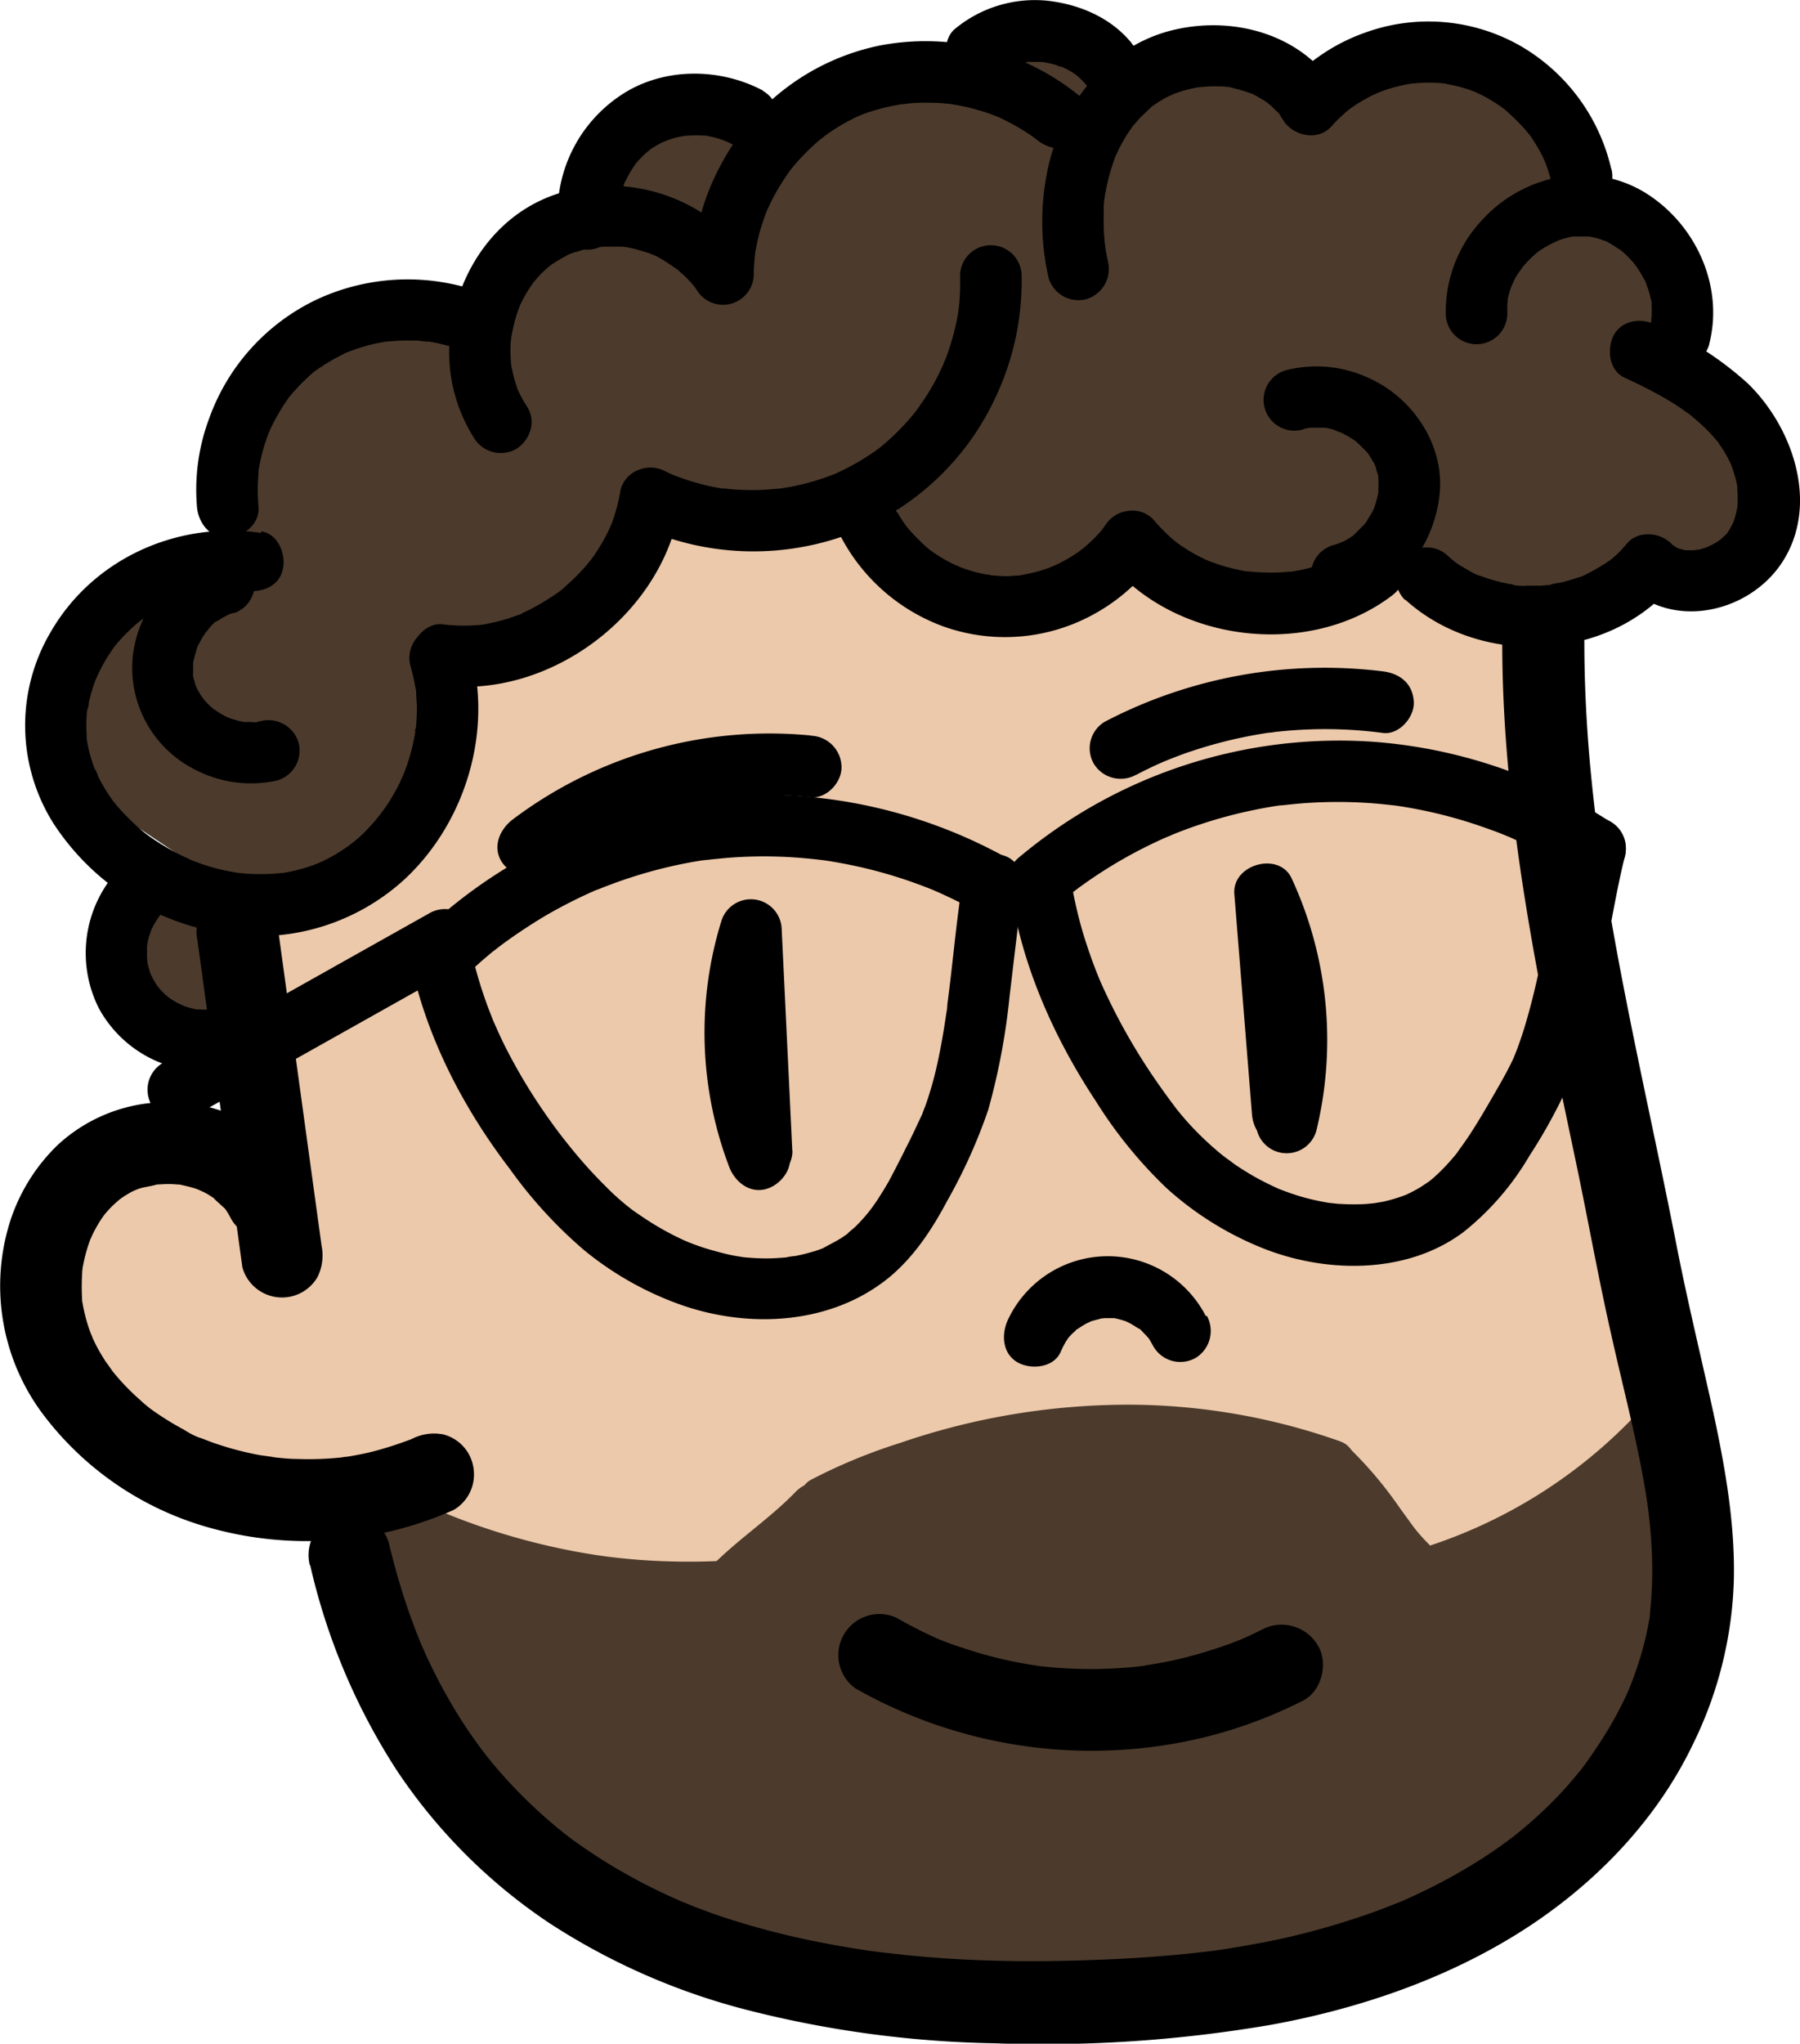<svg xmlns="http://www.w3.org/2000/svg" viewBox="0 0 263.1 298.63"><defs><style>.cls-1{fill:#edc9ab;}.cls-2,.cls-3{fill:#4c3b2c;}.cls-3{stroke:#4c3b2c;stroke-miterlimit:10;stroke-width:3px;}</style></defs><g id="Camada_2" data-name="Camada 2"><g id="Camada_4" data-name="Camada 4"><path class="cls-1" d="M34.64,135.85l6.55,47.69L26.05,167.08l-15,6.14L6,188.29l9.57,19.85,16,9.06H51.12l12.17-1.78v40.41l69,25.3,92.39-24.83,18.91-35.62s-.63-40.74-5-40.23-7.72-27.85-7.72-27.85l-6.17-41.76v-20L206,81.93l-13.41,5.3-19.42-2-7.8-6.18-14.19,8.16h-12L129.07,70.55l-15.64,5.37L95.05,72.74l-5.7,12.51L77.47,94l-13.1,2.17,1.08,11L60,120.58l-8.9,10Z"/><polygon class="cls-2" points="224.71 90.88 241.13 82.51 254.13 82.51 258.55 68.1 250.89 57.99 239.7 51.3 245.43 40.33 232.59 30.09 229.49 20.92 217.84 9.51 206 7.83 192.59 11.56 182.99 7.01 170.15 9.51 156.81 4.5 142.79 7.4 126.36 7.63 116.14 17.65 104.76 13.55 89.46 21.11 86.02 32 78.58 34.62 71.71 43.27 58.67 45.33 43.61 50.57 34.64 61.72 34.64 77.41 23.76 81.93 16.07 88.66 8.45 102.13 9.58 113.84 31.53 128.52 51.12 130.6 63.29 114.51 64.66 97.17 80.2 93.95 91.69 81.93 94.19 71.61 104.76 75.69 129.61 70.19 133.5 81.93 156.81 87.23 165.7 78.42 178.39 87.23 195.06 87.23 202.18 81.93 215.57 88.64 224.71 90.88"/><polygon class="cls-2" points="19.96 130.86 16.97 141.46 23.76 150.47 30.91 152 35.97 145.54 31.53 128.52 19.96 130.86"/></g><g id="Camada_3" data-name="Camada 3"><path d="M47,182l-6.56-47.7a6,6,0,0,0-2.76-3.59,6.11,6.11,0,0,0-4.62-.6,6,6,0,0,0-3.58,2.76,7.08,7.08,0,0,0-.61,4.62l6.56,47.7a6,6,0,0,0,2.76,3.58,6,6,0,0,0,8.21-2.15A7.14,7.14,0,0,0,47,182Z"/><path class="cls-3" d="M55.94,224.26s42.63,18.35,50.33,10.47,7.26-10.87,13.3-13.65,28.72-11.21,41.7-10.57,30.51,2.87,34.31,6c11,9.1,10.48,15.47,10.48,15.47s17.66-6.88,22.5-10.5,13.77-12.15,13.77-12.15l3.1,27.35-9.79,27.37L215.3,283.64l-18.22,5.44-42.94,5.78-34.57-2.6L87.47,281,64.94,261.15l-11.84-22Z"/><path d="M176.26,192.33a16.11,16.11,0,0,0-29,.66c-.93,2.15-.71,4.93,1.62,6.16,1.94,1,5.16.69,6.16-1.62a12.69,12.69,0,0,1,.69-1.38c.13-.22.29-.43.42-.65.28-.49-.71.8-.05.05.31-.35.62-.69,1-1,.1-.1.42-.51.57-.51-.28,0-.7.5,0,.05a11.15,11.15,0,0,1,1.19-.73,7.93,7.93,0,0,0,.83-.4c-.21.15-.77.28-.21.11s1-.27,1.49-.41c.82-.22-.68,0-.13,0,.26,0,.52-.05.78-.05.46,0,.92,0,1.39,0s-1-.21-.13,0l.75.17.74.22c.15.05,1,.37.33.11s.24.13.31.17l.54.3.65.41c.6.4.33,0,0-.06.34.08.88.79,1.13,1l.42.46c.67.73-.34-.55,0-.06s.61,1,.87,1.46a4.54,4.54,0,0,0,6.16,1.62,4.61,4.61,0,0,0,1.61-6.16Z"/><path d="M115.81,168.18l-1.55-32.33a4.51,4.51,0,0,0-8.84-1.2,55.16,55.16,0,0,0,1.18,35.9c.85,2.19,3.06,3.95,5.54,3.14,2.13-.68,4-3.18,3.14-5.53a51.15,51.15,0,0,1-2.36-7.86c-.15-.72-.29-1.45-.41-2.18-.05-.29-.09-.58-.14-.87s0-.29,0,.1l0-.45c-.15-1.39-.28-2.79-.33-4.2a52.13,52.13,0,0,1,.37-8.19c-.06.49,0,.19,0-.13s.12-.73.19-1.09c.11-.66.24-1.31.38-2,.31-1.45.7-2.87,1.13-4.29l-8.83-1.19,1.55,32.33a4.5,4.5,0,0,0,9,0Z"/><path d="M192,162.87l-2.63-32.27L181,132.88c.16.33.3.66.45,1,.33.72-.37-1,.14.34.24.61.47,1.22.69,1.84.44,1.24.83,2.5,1.17,3.77s.66,2.69.91,4.06q.1.54.18,1.08c0,.07.15.93.08.48s.08.6.09.71c0,.36.07.72.11,1.09a50.82,50.82,0,0,1,.08,8.09c0,.66-.1,1.31-.17,2,0,.3-.12,1,0,.32,0,.29-.08.58-.13.87q-.34,2.16-.87,4.29a4.5,4.5,0,1,0,8.68,2.39,56.17,56.17,0,0,0-3.61-36.85c-1.83-4-8.73-2.07-8.38,2.27L183,162.87c.19,2.34,1.93,4.62,4.5,4.5,2.27-.1,4.71-2,4.5-4.5Z"/><path d="M118.5,107.47a62.33,62.33,0,0,0-43.57,12.28c-1.86,1.43-3,3.94-1.61,6.16,1.18,1.84,4.15,3.14,6.15,1.61a58.62,58.62,0,0,1,9.12-5.72c.8-.4,1.61-.79,2.43-1.15l.57-.25c-.44.18-.41.17.08,0l1.15-.46c1.68-.65,3.39-1.21,5.12-1.7s3.48-.9,5.25-1.23c.81-.15,1.63-.28,2.45-.4-1,.14.46,0,.66-.07.48-.06,1-.1,1.44-.14a57.73,57.73,0,0,1,10.76.1c2.35.24,4.6-2.24,4.5-4.5a4.63,4.63,0,0,0-4.5-4.5Z"/><path d="M166.07,113.22c1.43-.74,2.88-1.45,4.37-2.07-.76.32.53-.21.55-.22l1-.39q1.13-.44,2.28-.81a65.59,65.59,0,0,1,9.37-2.37c.72-.13,1.45-.25,2.17-.35-.88.13.37,0,.55-.06l1.31-.13q2.42-.22,4.83-.27a64.84,64.84,0,0,1,9.65.55c2.35.3,4.6-2.29,4.5-4.5-.12-2.7-2-4.18-4.5-4.5a69.44,69.44,0,0,0-40.65,7.35,4.52,4.52,0,0,0-1.62,6.15,4.6,4.6,0,0,0,6.16,1.62Z"/><path d="M205.38,87.6c10.76,9.79,29.25,9.23,38.93-1.91h-6.37c6.64,6.39,17.72,3.83,22.53-3.49,5.52-8.4,1.64-19.73-5-26.17A47.69,47.69,0,0,0,242,47.42c-2.13-1-4.94-.68-6.15,1.61-1,2-.67,5.11,1.61,6.16,1.76.81,3.51,1.66,5.2,2.61.79.44,1.56.9,2.32,1.39.35.22.69.45,1,.68l.68.48c.06,0,.73.54.37.26s.16.13.19.16l.63.52.92.83a24.2,24.2,0,0,1,2,2.07c.18.21.36.42.53.64-.05-.06-.37-.54-.12-.13s.51.74.74,1.12a19.25,19.25,0,0,1,1.25,2.38c-.31-.72,0,.07.1.36s.27.85.39,1.29.2.86.29,1.3c0,.08.12.71,0,.15s0,.24,0,.34a18.06,18.06,0,0,1,0,2.44c-.05.85,0,.08,0-.09,0,.18-.07.37-.1.55a14.54,14.54,0,0,1-.38,1.44l-.19.52c0-.06.33-.66.09-.21s-.37.75-.59,1.11a3.73,3.73,0,0,0-.25.39c-.21.46.25-.31.24-.29-.1.3-.6.69-.83.91s-1,.9-.48.47-.29.18-.43.27c-.31.2-.63.38-1,.55-.14.07-.29.12-.42.2-.48.28,1-.33.07,0-.35.11-.69.23-1,.32l-.45.11c-.16,0-1,.07-.31.07s-.6,0-.77,0l-1.05,0c0-.07,1.15.25.31,0-.19,0-.39-.08-.58-.14l-.43-.12c-.83-.23.15,0,.11.07a5.19,5.19,0,0,1-.9-.5c-.2-.11-.55-.53-.16-.09s-.17-.19-.23-.25c-1.66-1.6-4.74-1.87-6.37,0A20.78,20.78,0,0,1,236.35,81l-.74.65c-.19.16-1.05.71-.12.11a31.82,31.82,0,0,1-3.65,2.16l-.6.27.47-.2a4.29,4.29,0,0,1-1.07.4c-.68.23-1.36.44-2,.61s-1.42.24-2.1.43l.38,0-.65.07c-.33,0-.66.06-1,.08-.66,0-1.32,0-2,0a7.34,7.34,0,0,1-2.3-.15l.38,0-.49-.08c-.32,0-.65-.11-1-.18-.74-.16-1.49-.36-2.22-.59-.31-.1-.62-.2-.92-.32s-1.27-.37-.14,0a10.59,10.59,0,0,1-2.05-1,19.28,19.28,0,0,1-1.66-1c-.41-.29-.69-.56-.14-.09-.33-.28-.67-.56-1-.86a4.5,4.5,0,1,0-6.37,6.36Z"/><path d="M249.82,50.3c2.2-8.45-1.95-17.52-9.25-22.08-7.72-4.81-17.77-2.75-23.81,3.79a19.6,19.6,0,0,0-5.44,13.79,4.5,4.5,0,1,0,9,0c0-.41,0-.82,0-1.23,0-.18.15-1.21,0-.61s.15-.63.18-.77c.1-.39.22-.78.35-1.16s.62-1.28.12-.37c.17-.31.31-.63.47-.94s.41-.7.63-1,.78-1.06.22-.37a17.42,17.42,0,0,1,1.53-1.68c.3-.29.61-.55.92-.82.08-.07.55-.4.1-.08s.17-.11.25-.17a16.67,16.67,0,0,1,2-1.14l.48-.22c.57-.29-.73.23-.11,0,.39-.11.76-.27,1.15-.38s.78-.2,1.18-.28l.51-.09s-.89.07-.33.06c.82,0,1.62,0,2.44,0,.66,0-.8-.21-.2,0,.16,0,.33.06.49.09.32.07.65.15,1,.25s.72.27,1.09.37-.33-.13-.32-.13a2,2,0,0,1,.59.29c.64.33,1.2.77,1.83,1.12s-.57-.52-.13-.1c.12.12.26.22.38.32.29.26.58.52.85.8s.54.56.79.85.54.76.13.13c.43.65.88,1.28,1.25,2a5.35,5.35,0,0,1,.59,1.2s-.26-.81-.14-.31c.06.26.2.53.28.78s.23.74.32,1.11c0,.16.08.32.11.48s.28,1.08.09.38,0-.1,0,0,0,.44,0,.66a11.63,11.63,0,0,1,0,1.32c0,.22-.17,1.32,0,.71s0,.06-.06.22-.12.54-.19.81a4.5,4.5,0,0,0,8.68,2.39Z"/><path d="M198.89,79.29a24.66,24.66,0,0,1-4.1,2.52c-.25.11-1.31.74-.29.15a7.68,7.68,0,0,1-1.24.46c-.73.25-1.48.47-2.23.66s-1.51.32-2.27.45c-1.13.2,1-.08-.13,0-.44,0-.88.08-1.33.1a33,33,0,0,1-4.66-.12c-.95-.08.91.16-.29,0-.39-.06-.77-.13-1.15-.21-.76-.16-1.52-.34-2.27-.56s-1.47-.49-2.2-.75c-.47-.19-.42-.17.15.07l-.61-.27-.89-.43c-.69-.35-1.37-.74-2-1.15-.37-.23-.74-.48-1.1-.73s-.72-.55-.15-.09a25,25,0,0,1-3.56-3.49,4.24,4.24,0,0,0-3.78-1.23,4.58,4.58,0,0,0-3.28,2.14l-.45.61c.32-.41.32-.42,0,0s-.66.75-1,1.11c-.62.63-1.27,1.21-1.95,1.78.8-.67-.43.31-.59.42-.42.28-.84.55-1.28.81-.75.45-1.54.84-2.34,1.22,1-.46-.48.18-.67.25-.47.17-.95.32-1.43.46-.85.24-1.71.41-2.58.58-.52.08-.49.07.08,0l-.75.07c-.43,0-.87.06-1.31.07A23.92,23.92,0,0,1,144.4,84c1.19.11-.38-.08-.61-.13s-.71-.15-1.07-.24a27.17,27.17,0,0,1-2.77-.91c1.05.4-.4-.2-.59-.29l-1-.51c-.85-.48-1.66-1-2.46-1.58s.46.43-.24-.2c-.36-.32-.74-.63-1.09-1a26.68,26.68,0,0,1-2-2.13c-.78-.91.49.74-.19-.25-.27-.4-.55-.79-.81-1.21A22.73,22.73,0,0,1,130.24,73c-1-2.15-4.26-2.84-6.16-1.61a4.64,4.64,0,0,0-1.61,6.16,27.61,27.61,0,0,0,15.77,14.11,26.86,26.86,0,0,0,21.53-1.85,27.6,27.6,0,0,0,9.49-8.48l-7.07.91c9.7,11.68,29.11,14,41.24,4.81,1.87-1.42,3-4,1.62-6.16-1.2-1.84-4.16-3.13-6.16-1.61Z"/><path d="M38.14,77.87C26,76.1,13.67,81.57,7.45,92.28a26.83,26.83,0,0,0,.34,28A36.24,36.24,0,0,0,30.67,136a31.71,31.71,0,0,0,28.45-7.5c8.95-8.31,13-21.77,9.59-33.55A4.5,4.5,0,1,0,60,97.32a33.73,33.73,0,0,1,.75,3.31c.05.3.26.7,0-.19a4,4,0,0,1,.08.85c0,.61.09,1.23.1,1.85a28.8,28.8,0,0,1-.14,3.22c-.05.49-.34.71,0,0a3.37,3.37,0,0,0-.1.67c-.11.67-.25,1.34-.4,2-.24,1-.53,2-.86,2.93-.19.54-.4,1.07-.6,1.6.42-1.09-.32.65-.46.94a31.14,31.14,0,0,1-1.59,2.81q-.47.72-1,1.41c-.13.19-.27.37-.4.55.64-.88,0,0-.14.15A28.49,28.49,0,0,1,53,121.88q-.55.53-1.14,1c-.21.18-.44.35-.65.54.84-.73,0,0-.17.11a26.5,26.5,0,0,1-2.72,1.72c-.45.24-.9.47-1.36.69-.06,0-1.09.48-.37.18s-.51.18-.63.23a24.54,24.54,0,0,1-2.65.81c-.5.12-1,.23-1.49.32l-.61.1c-.92.18,1-.08-.16,0a30.6,30.6,0,0,1-5.9,0l-.75-.08c-.67-.06,1.16.2.15,0-.5-.09-1-.17-1.49-.27-1-.21-2-.47-2.94-.77s-1.8-.64-2.7-1c-.62-.22,1,.48.1,0l-.55-.25c-.55-.26-1.09-.53-1.62-.82-.79-.43-1.57-.89-2.33-1.38-.42-.27-.83-.55-1.24-.84l-.48-.36c-.73-.52.73.62-.15-.11a33.75,33.75,0,0,1-4.09-4c-.16-.18-.3-.38-.46-.56-.43-.47.65.91.08.11-.27-.39-.56-.78-.82-1.18a24.44,24.44,0,0,1-1.44-2.47c-.14-.28-.38-1.15-.61-1.29.06,0,.4,1,.13.29-.07-.17-.14-.35-.2-.53a22.09,22.09,0,0,1-.87-3c-.07-.37-.13-.75-.2-1.12-.19-1,.08,1.09,0,.07,0-.19,0-.38,0-.57a21.44,21.44,0,0,1,0-2.89c0-.29.05-.58.08-.88.05-.68.09.26,0,.32a11.54,11.54,0,0,0,.27-1.48,23.39,23.39,0,0,1,.89-3c0-.06.4-1.06.13-.37s.26-.55.32-.67c.24-.51.51-1,.78-1.51s.73-1.22,1.12-1.81c.14-.21.29-.41.42-.61.59-.85-.42.46.2-.26a29.57,29.57,0,0,1,2.81-2.9l.85-.71c-.6.5,0,0,.27-.18.5-.36,1-.7,1.54-1a21.44,21.44,0,0,1,1.93-1.07l.67-.33c.34-.15,1-.4.28-.13a28.28,28.28,0,0,1,4.05-1.24q.45-.11.9-.18c.25,0,1.36-.2.26-.07.67-.08,1.34-.14,2-.16s1.35,0,2,0l.73,0c.22,0,1.82.22.64,0,2.32.34,5-.57,5.53-3.14.49-2.13-.65-5.17-3.14-5.53Z"/><path d="M64.66,100.16c15.83,1.94,32.25-10.48,34.73-26.23l-6.61,2.69a40.08,40.08,0,0,0,31,1.55,39,39,0,0,0,22-20.68,39.82,39.82,0,0,0,3.55-17.16,4.5,4.5,0,0,0-9,0,32,32,0,0,1-.06,3.25c0,.51-.1,1-.13,1.52-.06.69.12-.74,0-.06L140,46a35.83,35.83,0,0,1-1.72,6.26c-.09.23-.66,1.57-.27.7-.23.52-.47,1-.73,1.56-.48,1-1,1.92-1.57,2.85s-1.2,1.8-1.82,2.69c-.39.56.44-.52,0,0l-.48.59c-.37.45-.75.88-1.13,1.3-.74.8-1.51,1.56-2.31,2.29-.38.34-.77.67-1.16,1-.1.08-.73.59-.29.25s-.38.27-.47.33a35.52,35.52,0,0,1-5.77,3.32c-1.14.54.52-.17-.2.09l-.73.28c-.5.19-1,.36-1.5.52a33.36,33.36,0,0,1-3.43.93c-.52.11-1,.21-1.55.29l-.79.13c-.69.11.73-.06,0,0-1.18.09-2.36.21-3.55.23a36.16,36.16,0,0,1-3.75-.14l-.79-.08c-1-.1.71.14-.37,0-.58-.1-1.17-.2-1.75-.32a35.14,35.14,0,0,1-3.62-1c-.63-.21-1.24-.44-1.86-.67-.16-.06-.78-.35,0,0l-1.08-.5a4.61,4.61,0,0,0-4-.23,4.25,4.25,0,0,0-2.61,2.92,25,25,0,0,1-1.33,5c-.09.24-.55,1.2-.08.21-.2.42-.39.84-.6,1.25-.37.73-.77,1.43-1.2,2.12s-.9,1.35-1.39,2c.7-.92-.26.28-.4.45l-.7.78c-.55.6-1.13,1.17-1.74,1.72-.34.32-.69.62-1,.92-.18.15-.36.3-.55.44.41-.3.48-.36.22-.17A34.81,34.81,0,0,1,77.58,89c-.31.16-.62.31-.94.45l-.64.29c.54-.23.58-.24.11,0-.77.27-1.53.55-2.31.78s-1.57.42-2.36.58a13.05,13.05,0,0,1-1.37.23c1.21-.11,0,0-.19,0a24.63,24.63,0,0,1-5.22-.11c-2.35-.28-4.6,2.28-4.5,4.5.12,2.69,2,4.2,4.5,4.5Z"/><path d="M235.51,24.68a28.05,28.05,0,0,0-13.32-18,27.13,27.13,0,0,0-22.55-1.95,27.85,27.85,0,0,0-11.32,7.44l7.07.91c-4.95-8-14.87-10.79-23.72-8.74-9.45,2.18-16.09,10.35-18.33,19.52a36.84,36.84,0,0,0-.08,16.71,4.54,4.54,0,0,0,5.54,3.14,4.61,4.61,0,0,0,3.14-5.53c-.11-.48-.2-1-.29-1.43-.05-.3-.2-1.7-.11-.61-.08-1-.19-1.94-.21-2.92s0-2,0-2.94c0-.48.08-1,.13-1.46,0-.22.15-.86,0,.11,0-.3.09-.6.15-.9.16-.89.36-1.78.61-2.66.12-.46.27-.92.42-1.38l.24-.68c0-.12.4-1.07.17-.47s.07-.15.13-.28l.3-.65c.21-.43.44-.85.67-1.26a24,24,0,0,1,1.66-2.53c-.52.7.09-.07.32-.33s.64-.71,1-1.05.69-.66,1.06-1c0,0,.38-.37.41-.35l-.29.22.38-.27a18,18,0,0,1,2-1.21c.14-.07,1.37-.6.74-.36l.19-.07.74-.26a22.52,22.52,0,0,1,2.45-.62,3.13,3.13,0,0,1,.62-.11s-1,.1-.42.06.94-.1,1.41-.12a19.12,19.12,0,0,1,2.51,0l.62.06c.7.06-.19-.11-.27,0,.12-.11,1.19.23,1.37.27.45.11.89.23,1.33.37l.58.2c.14.05,1,.36.32.1s-.1,0,0,0,.54.26.81.41.79.44,1.17.69c.17.11.32.24.5.34.48.28-.81-.71-.08-.06.35.3.69.59,1,.92s.87.73.91,1c0,0-.61-.9-.15-.18.17.26.35.52.51.78,1.46,2.34,5.08,3.13,7.07.91.5-.55,1-1.09,1.57-1.59.27-.26.56-.5.84-.74.06-.05.54-.44.13-.11s.21-.15.29-.21c.61-.43,1.23-.83,1.88-1.2.38-.22.76-.42,1.15-.62l.5-.24c.09,0,.82-.38.32-.16s.51-.19.67-.25c.35-.13.71-.25,1.06-.36.78-.24,1.56-.44,2.35-.6.37-.08.74-.13,1.1-.2-.79.16-.11,0,.29,0a21.66,21.66,0,0,1,2.42-.1c.74,0,1.48.08,2.23.14.52,0-.23,0-.28,0l.55.1c.43.08.86.17,1.28.27a19.69,19.69,0,0,1,2.26.7l.51.19c-.05,0-.71-.33-.24-.1l1.14.54c.64.33,1.27.7,1.88,1.09q.46.29.9.6l.44.32c.53.37-.53-.47,0,0a32.22,32.22,0,0,1,3.22,3.18l.34.42c.42.49-.4-.59,0-.05s.55.79.81,1.2a21.79,21.79,0,0,1,1.25,2.2c.15.31.55,1.24.22.41.15.39.3.79.44,1.19a21.45,21.45,0,0,1,.72,2.61,4.53,4.53,0,0,0,5.54,3.15,4.62,4.62,0,0,0,3.14-5.54Z"/><path d="M197.28,88.39c7.37-2,12.34-8.72,13.14-16.15.75-7.07-3.77-13.95-10.09-16.88A18.06,18.06,0,0,0,188,54.09a4.5,4.5,0,0,0,2.39,8.68,3.75,3.75,0,0,1,1.3-.28c-.66.08-.73.09-.22,0l.33,0q.66,0,1.32,0l.65.06-.54-.08a5.81,5.81,0,0,1,2.24.55l.63.22c-.57-.24-.62-.26-.16-.06.29.15.59.29.88.45s.77.45,1.13.7.7.57.15.09c.59.52,1.12,1.06,1.66,1.61.32.38.29.33-.08-.14.13.17.26.35.38.53s.36.56.52.84.93,1.41.26.41a4.6,4.6,0,0,1,.37,1.1c.07.25.35.9.26,1.15-.07-.65-.08-.71,0-.2l0,.5a11.41,11.41,0,0,1,0,1.17c0,.22,0,.44,0,.66.09-.58.1-.7.05-.36a17.56,17.56,0,0,1-.58,2.27c-.38,1.11.3-.48-.11.33-.18.36-.34.71-.54,1s-.4.68-.62,1l-.39.55c.32-.42.38-.5.17-.25-.55.56-1.09,1.11-1.66,1.66-.25.21-.17.15.26-.18-.18.13-.36.26-.55.38a11.5,11.5,0,0,1-1,.6c-.25.13-1.39.55-.3.18-.42.14-.84.29-1.28.41a4.5,4.5,0,0,0,2.39,8.68Z"/><path d="M157.83,14.05a35.65,35.65,0,0,0-29.23-7.4,34,34,0,0,0-23,17A34.84,34.84,0,0,0,101.18,40l8.38-2.27a25.13,25.13,0,0,0-25.88-10c-10.1,2.13-16.63,11-17.86,20.91A23.38,23.38,0,0,0,69.29,64a4.58,4.58,0,0,0,6.16,1.61c2-1.26,3-4,1.61-6.15a22.3,22.3,0,0,1-1.28-2.29c-.37-.75,0,.09.07.18a3,3,0,0,1-.29-.77c-.16-.46-.3-.93-.43-1.4s-.2-.84-.29-1.27a3.16,3.16,0,0,1-.11-.64c-.14.53.07.72,0,.22a24.17,24.17,0,0,1-.1-2.95c0-.43.06-.87.09-1.31,0-.84,0,.11,0,.22a3.84,3.84,0,0,1,.11-.65,21.87,21.87,0,0,1,.71-2.87c.13-.42.29-.83.44-1.24.29-.79-.06.07-.07.17a2.58,2.58,0,0,1,.27-.59,19.66,19.66,0,0,1,1.48-2.55l.37-.53c-.07.11-.62.75-.1.14.28-.33.56-.66.86-1s.61-.62.93-.92l.49-.43c.8-.74-.78.52.12-.11a19.6,19.6,0,0,1,2.23-1.37c.33-.17,1.31-.85.41-.23a6.23,6.23,0,0,1,1.54-.53c.57-.18,2-.77,2.54-.58-.06,0-1.1.11-.22,0,.22,0,.43-.05.65-.06q.74-.06,1.47-.06c.5,0,1,0,1.48,0,.33,0,1.67,0,.44,0a11.66,11.66,0,0,1,2.73.58c.48.13,1,.28,1.41.44.26.09.51.21.77.29.52.16-.77-.38,0,0A24.6,24.6,0,0,1,98.44,39l.54.37c.46.32.4.35,0,0,.4.36.82.7,1.21,1.08s.76.78,1.12,1.2c.14.16.28.33.41.5-.45-.57-.21-.26.07.15A4.5,4.5,0,0,0,110.18,40c0-1,.11-2,.19-2.94-.09,1.07,0-.32.11-.63.11-.61.24-1.21.38-1.8.24-1,.53-1.9.86-2.83.16-.46.34-.92.52-1.38-.06.15-.37.82,0,.06l.39-.84a32.37,32.37,0,0,1,3.2-5.18c-.58.77.27-.32.46-.53.32-.37.65-.74,1-1.1a32.59,32.59,0,0,1,2.41-2.29c.22-.18,1.32-1,.53-.45.4-.28.79-.57,1.2-.85.87-.58,1.77-1.12,2.69-1.61.39-.19.77-.39,1.16-.57l.69-.31c-.82.36-.19.09,0,0a33.65,33.65,0,0,1,3.23-1c1-.24,2-.43,3-.59-1,.16.38,0,.68-.05.56-.05,1.13-.08,1.7-.1,1,0,2,0,3,.06l1.5.14c.69.06-.75-.13-.07,0l.93.16a32.26,32.26,0,0,1,3.49.85c.54.16,1.08.34,1.61.54l.7.27c1.17.44-.81-.4.32.14a31.79,31.79,0,0,1,3,1.58c.54.32,1.07.66,1.58,1l.62.44c.77.56-.54-.43.28.23,1.82,1.49,4.6,1.92,6.36,0,1.51-1.65,1.95-4.77,0-6.36Z"/><path d="M125,246.69a69.93,69.93,0,0,0,51.11,7.15,68.11,68.11,0,0,0,14.3-5.31c2.82-1.4,3.83-5.61,2.15-8.21a6.15,6.15,0,0,0-8.21-2.15c-.84.42-1.69.83-2.55,1.21-.25.11-.51.2-.75.32,0,0,1.13-.45.51-.21l-1.51.59q-2.73,1-5.57,1.79t-5.72,1.26l-1.39.22c-.36.06-1.15.09.39,0-.2,0-.4.05-.6.07-1,.12-2,.22-3,.29a64.53,64.53,0,0,1-11.71-.21c-.28,0-1.74-.22-.8-.09s-.52-.09-.8-.13c-1-.16-2-.35-3-.55q-2.86-.6-5.66-1.47c-1-.32-2.05-.66-3.06-1l-1.51-.58a3.91,3.91,0,0,1-.75-.3c.22.18,1.07.46.32.13a64.08,64.08,0,0,1-6.13-3.11A6,6,0,0,0,125,246.69Z"/><path d="M70.26,42.69a31.51,31.51,0,0,0-23.91,1.05A30.68,30.68,0,0,0,30.6,61.07a29.69,29.69,0,0,0-1.81,13c.2,2.34,1.92,4.62,4.5,4.5,2.26-.1,4.72-2,4.5-4.5a28.33,28.33,0,0,1,0-5c.08-.9-.11.56,0-.33.07-.37.13-.75.21-1.12.16-.82.37-1.62.61-2.42s.53-1.57.83-2.34c-.28.73,0,0,.16-.33s.4-.81.61-1.2c.36-.68.75-1.34,1.16-2,.25-.38.5-.74.76-1.11,0-.05.41-.57.1-.15s.19-.23.25-.3a29.08,29.08,0,0,1,3.36-3.39c.13-.11.67-.53,0,0l.47-.35,1-.66c.71-.45,1.44-.88,2.18-1.27l1-.51c.78-.37-.46.15.35-.15s1.7-.62,2.58-.87,1.5-.38,2.27-.53l1.15-.19c-.9.14.22,0,.54,0a25.71,25.71,0,0,1,2.91-.08c.46,0,.91,0,1.36.07s1.44.15.54,0a26.05,26.05,0,0,1,5.63,1.46c2.2.84,5-.92,5.53-3.14a4.62,4.62,0,0,0-3.14-5.54Z"/><path d="M111.51,13.23c-6.42-3.41-14.74-3.4-20.86.75a20.69,20.69,0,0,0-9.13,18c.13,2.35,2,4.62,4.5,4.5,2.32-.1,4.64-2,4.5-4.5a15.38,15.38,0,0,1,0-1.92,5,5,0,0,1,.08-.87c-.3,1.14,0,0,.06-.18a15.53,15.53,0,0,1,.45-1.69,4,4,0,0,1,.36-1l-.18.43c.07-.16.15-.32.23-.48a18.28,18.28,0,0,1,.94-1.67c.16-.25.34-.48.5-.73.29-.44-.51.58,0,0a17.39,17.39,0,0,1,1.33-1.39c.21-.2.44-.37.65-.57-.74.7,0,0,.21-.14a16.35,16.35,0,0,1,1.56-.92c.17-.08,1.24-.48.26-.14l.86-.31a15.76,15.76,0,0,1,1.94-.5c.14,0,1.15-.14.48-.09s.37,0,.5,0a15,15,0,0,1,2,0c.3,0,.61,0,.91.08-1.15-.2.08.05.24.08a15.88,15.88,0,0,1,1.76.49c.18.06,1.2.55.28.08.32.17.66.32,1,.49a4.5,4.5,0,1,0,4.54-7.77Z"/><path d="M165.43,6.33C162.38,2.55,157.67.58,152.94.09A18.32,18.32,0,0,0,139.6,4.21c-1.84,1.48-1.65,4.85,0,6.37,2,1.8,4.4,1.57,6.37,0-1.1.88,0,0,.33-.19s.73-.43,1.11-.62c.16-.07.87-.39.15-.08s.06,0,.17,0c.4-.14.81-.26,1.22-.37s.75-.13,1.12-.23c.54-.15-1.11.1-.32,0l.64-.05c.86,0,1.69,0,2.55.06.53,0-1.2-.22-.31,0l.5.1c.42.08.83.18,1.24.3a7.15,7.15,0,0,0,1.2.42c-.29,0-.93-.45-.25-.11l.57.28c.37.2.74.41,1.09.64l.42.29c.76.49-.79-.7-.11-.09a15.3,15.3,0,0,1,1.78,1.82c1.48,1.84,4.84,1.66,6.36,0a4.63,4.63,0,0,0,0-6.37Z"/><path d="M16.78,127.68a17.91,17.91,0,0,0-2.31,19.69,17.65,17.65,0,0,0,16.44,9.13c2.34-.17,4.62-1.94,4.5-4.5-.1-2.29-2-4.68-4.5-4.5a13.78,13.78,0,0,1-1.7,0l-.46,0c-.41,0-.41,0,0,0s.39.05,0,0l-.3-.06a13.19,13.19,0,0,1-1.63-.47c-.7-.25-.19-.22.07.05a4.37,4.37,0,0,0-.84-.41c-.5-.27-1-.59-1.44-.9s.67.59.05.05c-.23-.21-.47-.41-.69-.62s-.36-.37-.54-.56-.77-.93-.34-.37-.11-.17-.19-.29-.33-.53-.48-.8-.23-.47-.36-.7c-.25-.48.28.85,0,.06-.19-.61-.38-1.2-.51-1.82,0-.22,0-1-.06-.34s0-.16,0-.35c0-.63,0-1.26,0-1.89,0-.86-.15.65,0,.1.06-.26.09-.52.15-.78.14-.56.34-1.1.51-1.66s-.42.8,0,.06c.15-.28.28-.56.44-.84s.33-.53.5-.8c.48-.77-.57.67.06-.09,1.49-1.82,1.91-4.62,0-6.37-1.65-1.52-4.77-1.94-6.36,0Z"/><path d="M32,80.91a17.72,17.72,0,0,0-12.57,14.8,16.64,16.64,0,0,0,9.2,16.81,17.6,17.6,0,0,0,11.86,1.53,4.55,4.55,0,0,0,3.15-5.54,4.6,4.6,0,0,0-5.54-3.14l-.64.13c-.5.08-.43.07.23,0-.12.13-.83,0-1,0l-1,0c-.51,0-.43,0,.23.05l-.64-.12a17.54,17.54,0,0,1-2-.6c-.32-.12-.21-.07.32.14l-.59-.28c-.3-.15-.58-.31-.86-.48s-.64-.43-1-.64-.18-.12.26.21l-.49-.43c-.25-.22-.48-.44-.71-.68-.08-.09-.94-1.06-.49-.53s-.33-.49-.4-.61-.33-.56-.48-.84-.2-.39-.28-.59c.21.53.26.63.14.32s-.24-.72-.33-1.1a2.89,2.89,0,0,1-.2-1c.09.66.1.74.06.23,0-.22,0-.43,0-.65s0-.65,0-1c0-1-.2.82,0-.09.17-.75.37-1.47.59-2.2.29-1-.37.67.05-.13.21-.39.4-.78.62-1.16s.36-.55.53-.83c.53-.83-.52.54.1-.12.37-.4,1.06-1.47,1.62-1.61-.49.36-.53.4-.14.11a3.62,3.62,0,0,1,.41-.27c.31-.21.64-.4,1-.58l.44-.22-.33.14a3.74,3.74,0,0,1,1.25-.4A4.5,4.5,0,0,0,32,80.91Z"/><path d="M155.18,131.7c.54-.45,1.08-.88,1.63-1.32-.58.46,0,0,.08-.06.34-.26.67-.51,1-.75,1.13-.82,2.29-1.61,3.47-2.36a66.47,66.47,0,0,1,6.95-3.87c.63-.31,1.26-.6,1.9-.88l.77-.34c-.75.32.09,0,.28-.11,1.36-.56,2.73-1.07,4.12-1.53a68.19,68.19,0,0,1,7.69-2.08c1.29-.27,2.6-.51,3.91-.7.22,0,1.14-.15.26,0l.83-.1c.77-.08,1.53-.16,2.3-.22a68.58,68.58,0,0,1,8.36-.12c1.29.06,2.59.16,3.87.3q.64.06,1.29.15c-.19,0-.82-.13.09,0s1.56.24,2.34.38a67.55,67.55,0,0,1,8.17,2c1.51.47,3,1,4.48,1.55l.81.32c.14.06,1.22.51.52.21.79.34,1.57.7,2.35,1.07a69.21,69.21,0,0,1,8.26,4.67,4.52,4.52,0,0,0,6.15-1.61,4.6,4.6,0,0,0-1.61-6.16,73.54,73.54,0,0,0-34.57-11.74,72.7,72.7,0,0,0-52.07,17c-1.82,1.51-1.68,4.82,0,6.36a4.61,4.61,0,0,0,6.36,0Z"/><path d="M147.66,129.72c1.61,11.17,6.31,21.78,12.5,31.16a65.79,65.79,0,0,0,10.32,12.7,46.92,46.92,0,0,0,14,8.77c9.3,3.74,21.18,3.9,29.47-2.35a40.13,40.13,0,0,0,9.63-11.16,76.08,76.08,0,0,0,6.68-12.69c3.83-9.94,4.72-20.68,7.23-31a4.5,4.5,0,0,0-8.68-2.4c-2.13,8.75-3.16,17.73-5.69,26.39-.29,1-.6,2-.93,2.93q-.28.82-.6,1.65c-.09.21-.17.42-.25.63-.43,1.08.4-.86-.07.17-.87,1.89-1.9,3.67-2.94,5.47s-2.25,3.89-3.48,5.77c-.55.84-1.13,1.64-1.71,2.45s.42-.49,0,.05c-.19.22-.36.44-.54.66-.37.43-.74.86-1.12,1.27a27.24,27.24,0,0,1-2.05,2l-.64.53c.11-.09.77-.56.11-.1-.46.31-.92.63-1.4.92s-.88.5-1.33.73l-.78.37c.14-.07.89-.34.11-.05a24.15,24.15,0,0,1-3.32,1c-.28.06-1.95.31-.88.18l-1.51.15a29.8,29.8,0,0,1-3.78,0c-.5,0-1-.08-1.5-.13-1.21-.11.62.13-.12,0l-.74-.13a35,35,0,0,1-3.51-.82c-1.1-.33-2.17-.71-3.24-1.13-.8-.32-.14-.06,0,0l-.7-.32c-.64-.3-1.27-.61-1.89-.94-1-.52-1.92-1.07-2.84-1.66-.49-.31-1-.64-1.45-1l-.79-.57c-.17-.12-1.06-.84-.33-.24a46,46,0,0,1-5.09-4.77c-.39-.43-.77-.87-1.15-1.32l-.61-.74,0,0c-.82-1.09-1.63-2.18-2.41-3.29a88.55,88.55,0,0,1-8.7-15.22c-.08-.18-.44-1-.14-.3l-.4-1c-.29-.72-.57-1.45-.83-2.18-.48-1.34-.93-2.69-1.32-4a63.88,63.88,0,0,1-1.9-8.76c-.34-2.34-3.42-3.82-5.54-3.14-2.55.83-3.5,3-3.14,5.54Z"/><path d="M67.63,143c1-1,2-1.89,3-2.78l1.26-1.06,1-.77c.75-.59-.45.32.39-.3a78.09,78.09,0,0,1,6.51-4.32,71.93,71.93,0,0,1,7.33-3.71c.81-.35.23-.1.06,0l1.15-.46,1.54-.58c1.35-.49,2.72-.94,4.1-1.35a67.31,67.31,0,0,1,7.8-1.81l1-.16c.22,0,1.13-.16.23,0,.64-.09,1.29-.16,1.95-.22,1.44-.15,2.89-.25,4.34-.3a66.84,66.84,0,0,1,8.49.24c.73.06,1.45.14,2.17.23.91.11.29,0,.1,0l1.08.16c1.5.24,3,.53,4.49.86a68.05,68.05,0,0,1,9,2.69c.75.28,1.49.57,2.23.88-.71-.29.16.08.33.15l1.19.55c1.51.7,3,1.47,4.45,2.29a4.5,4.5,0,1,0,4.54-7.77,73.43,73.43,0,0,0-35.86-9.33,72.8,72.8,0,0,0-50.22,20.56A4.5,4.5,0,1,0,67.63,143Z"/><path d="M60.11,141c2.4,10.89,7.67,21,14.41,29.81a66.29,66.29,0,0,0,10.84,11.85,47.13,47.13,0,0,0,14.45,8.1c10,3.42,21.88,2.73,30.26-4.19,3.58-3,6.21-7,8.38-11.1a78.23,78.23,0,0,0,6-13.31,97.77,97.77,0,0,0,3.13-16.72c.35-2.78.65-5.57,1-8.35.15-1.31.31-2.61.48-3.91,0-.32.25-.68,0,.18a6.57,6.57,0,0,0,.15-1c.09-.64.19-1.27.29-1.9.39-2.32-.6-5-3.14-5.54-2.17-.49-5.12.66-5.54,3.14-.76,4.61-1.23,9.26-1.76,13.9-.13,1.15-.27,2.31-.42,3.47-.06.51-.13,1-.19,1.55.12-1,0-.09,0,.15s-.09.65-.14,1c-.35,2.39-.75,4.78-1.27,7.14a50.9,50.9,0,0,1-1.72,6.14c-.16.46-.37.92-.52,1.39-.22.64.46-1,0,0l-.27.56c-.5,1.08-1,2.15-1.53,3.22-1,2-2,4-3.07,6-.52.91-1.06,1.8-1.64,2.68-.25.38-.51.76-.78,1.13-.13.18-.27.36-.4.55.64-.89,0,0-.13.15a25,25,0,0,1-2,2.2c-.36.34-.8.63-1.12,1s.86-.59,0,0l-.69.48c-.87.58-1.78,1-2.7,1.52-.58.3.71-.26.09,0l-.85.32c-.6.21-1.2.38-1.81.54s-1.11.27-1.68.38c-.22,0-2,.27-.86.16-1.13.11-2.26.19-3.39.19s-2.26-.08-3.39-.18c-.87-.08-.1,0,.07,0l-.94-.15c-.69-.12-1.37-.26-2-.43-1-.25-2.09-.55-3.12-.89-.54-.18-1.09-.38-1.62-.59l-.72-.28c.95.37-.24-.11-.34-.16a42,42,0,0,1-6.23-3.54c-.49-.33-1-.67-1.43-1-.13-.1-.66-.53,0,0l-.61-.48c-1-.82-2-1.69-2.88-2.6A68.39,68.39,0,0,1,83.67,168c-.44-.54-.88-1.09-1.31-1.64-.84-1.05.28.4-.2-.25l-.76-1q-1.31-1.77-2.54-3.6a80,80,0,0,1-4.29-7.18q-1.08-2-2-4.12c-.12-.25-.23-.51-.34-.76-.39-.88.19.52-.2-.46-.25-.65-.51-1.29-.75-1.94a65,65,0,0,1-2.48-8.42,4.53,4.53,0,0,0-5.53-3.15A4.6,4.6,0,0,0,60.11,141Z"/><path d="M62.7,133.48,23.78,155.33a4.54,4.54,0,0,0-1.62,6.15,4.6,4.6,0,0,0,6.16,1.62l38.92-21.85a4.5,4.5,0,1,0-4.54-7.77Z"/><path class="cls-2" d="M194.12,214.84c5.75,5.3,8.14,11,12.45,14.87"/><path class="cls-2" d="M190.93,218a40.94,40.94,0,0,1,3.77,4c.27.32.52.65.78,1s-.63-.84-.17-.23l.36.48c.5.67,1,1.34,1.46,2a47.12,47.12,0,0,0,6.26,7.61,4.57,4.57,0,0,0,6.36,0c1.58-1.72,1.87-4.68,0-6.36a27.27,27.27,0,0,1-3-3.21c-.45-.57.1.14.24.31-.12-.14-.22-.29-.33-.43l-.66-.9-1.41-1.94a57.54,57.54,0,0,0-7.33-8.7,4.5,4.5,0,0,0-6.37,6.36Z"/><path class="cls-2" d="M119.57,221.08c-4.46,4.71-8.33,6.65-12.79,11.37"/><path class="cls-2" d="M116.39,217.89c-4,4.16-8.85,7.22-12.79,11.38a4.5,4.5,0,0,0,6.36,6.36c4-4.15,8.85-7.22,12.79-11.37a4.5,4.5,0,0,0-6.36-6.37Z"/><path class="cls-2" d="M53.62,220.46a97.09,97.09,0,0,0,53.16,12"/><path class="cls-2" d="M51.35,224.35A102,102,0,0,0,106.78,237c2.34-.15,4.61-2,4.5-4.5-.1-2.31-2-4.66-4.5-4.5a97.74,97.74,0,0,1-13.69-.1c-1.17-.1-2.35-.21-3.52-.35l-1.31-.16c.89.12-.84-.12-1-.15-2.26-.34-4.51-.77-6.73-1.27a98.23,98.23,0,0,1-12.91-3.86c-1.1-.42-2.2-.85-3.28-1.31l-.55-.24-1.61-.73q-3.21-1.49-6.3-3.2a4.5,4.5,0,1,0-4.54,7.77Z"/><path class="cls-2" d="M195.86,210.6a93.18,93.18,0,0,0-30-5.34,102.7,102.7,0,0,0-34.38,5.61,80,80,0,0,0-12.91,5.34c-3.4,1.83-.38,7,3,5.18a61.45,61.45,0,0,1,9.87-4.19,113.85,113.85,0,0,1,15.07-4.13,89.51,89.51,0,0,1,33.71-.37,83.52,83.52,0,0,1,14,3.69,3,3,0,0,0,3.69-2.1,3.07,3.07,0,0,0-2.09-3.69Z"/><path class="cls-2" d="M207.37,232.6A78.77,78.77,0,0,0,245,209.18a3.06,3.06,0,0,0,0-4.24,3,3,0,0,0-4.24,0,73.08,73.08,0,0,1-34.95,21.88c-3.71,1-2.14,6.82,1.6,5.78Z"/><path d="M45.33,228.67a93.08,93.08,0,0,0,12.76,30.16A80.53,80.53,0,0,0,80.29,281a97.14,97.14,0,0,0,29,12.72,156.88,156.88,0,0,0,36.09,4.85,196.89,196.89,0,0,0,40.43-2.71c12.49-2.28,24.9-6.45,35.74-13.14s20.34-16.22,25.91-27.87a58.12,58.12,0,0,0,5.95-23.34c.29-8.47-1.23-17-3-25.21-1.78-8.06-3.73-16.05-5.32-24.15-1.67-8.55-3.51-17.06-5.28-25.58s-3.45-16.92-4.86-25.44c-.35-2.15-.69-4.29-1-6.44-.16-1-.34-2.07-.44-3.1,0,0,.14,1.1.05.4l-.09-.72-.24-1.91c-.51-4.21-.93-8.44-1.21-12.67s-.44-8.47-.44-12.71a6,6,0,0,0-12,0c0,17.24,2.54,34.39,5.76,51.29,1.59,8.41,3.38,16.78,5.14,25.16,1.7,8.14,3.16,16.33,5,24.45,1.75,7.87,3.85,15.67,5.13,23.64l.21,1.35c0,.3.1.61.12.91,0,0-.14-1.17-.06-.47.11,1,.23,1.94.32,2.92.18,2,.29,4,.3,6.05a55.77,55.77,0,0,1-.27,5.78c0,.23-.2,1.62-.08.75s0,.09,0,.3-.07.44-.11.66c-.17,1-.36,1.91-.59,2.85a47.74,47.74,0,0,1-1.59,5.23c-.24.67-.5,1.34-.77,2-.06.17-.13.33-.2.49-.29.72.51-1.16.19-.46-.16.38-.33.75-.5,1.12A56,56,0,0,1,233,255.9c-.37.57-.76,1.12-1.16,1.67l-.69.94c-.58.78.82-1,0,0s-1.84,2.23-2.83,3.3a62.26,62.26,0,0,1-6.43,6l-.78.63-.39.31.55-.43c-.64.45-1.25.94-1.89,1.39-1.18.84-2.4,1.65-3.64,2.42a80.33,80.33,0,0,1-7.89,4.32c-.67.32-1.34.63-2,.93l-.95.42-.47.2c-.7.31,1.19-.49.48-.2-1.45.58-2.89,1.15-4.36,1.68-2.85,1-5.74,1.91-8.67,2.69s-6,1.47-9.11,2q-2.25.42-4.53.75l-1.22.17c-.07,0,1.39-.18.72-.09l-.52.07-2.46.28c-6.51.71-13.09,1.05-19.64,1.17-6.2.12-12.42,0-18.61-.48-2.94-.22-5.88-.55-8.81-.9l.79.1-.49-.07-1-.13-2.24-.35c-1.36-.22-2.71-.46-4.07-.72A117.71,117.71,0,0,1,105.32,280c-1.23-.42-2.47-.87-3.69-1.34L100,278l-.4-.16c-.86-.35.64.27.64.27l-.91-.39c-2.27-1-4.5-2.07-6.68-3.26s-4.13-2.35-6.11-3.67c-1-.65-1.94-1.32-2.89-2l-.76-.57c-.2-.15-1-.78-.14-.1s.07,0-.13-.11l-.84-.68a72.19,72.19,0,0,1-10-9.94c-.37-.45-.73-.92-1.1-1.37-.25-.29.93,1.23.27.35l-.57-.76c-.73-1-1.44-2-2.12-3-1.34-2-2.58-4.09-3.73-6.22-.6-1.13-1.18-2.27-1.73-3.43-.25-.52-.5-1-.73-1.57l-.36-.8-.23-.54c-.33-.74.22.53.26.63-1-2.41-1.9-4.82-2.7-7.3s-1.55-5.19-2.18-7.83a6,6,0,0,0-7.38-4.19,6.12,6.12,0,0,0-4.19,7.38Z"/><path d="M44.18,172.1c-4.12-7.91-13.7-12-22.34-10.91a23.53,23.53,0,0,0-13.39,6.1,27,27,0,0,0-7.22,12,31.26,31.26,0,0,0,4.88,27.13,45.87,45.87,0,0,0,24.62,16.84,52.74,52.74,0,0,0,35.59-2.63A6,6,0,0,0,69.08,217a6.17,6.17,0,0,0-.61-4.62,6,6,0,0,0-3.58-2.76,7,7,0,0,0-4.63.61c-1,.43.16,0,.27-.11a4,4,0,0,1-.79.31c-.46.18-.92.34-1.38.5-1.07.37-2.14.7-3.23,1s-2.05.51-3.09.7c-.55.11-1.11.2-1.66.28-.17,0-.9.14,0,0s-.25,0-.46.05a45.94,45.94,0,0,1-6.53.22c-1.06,0-2.11-.11-3.16-.22a4.9,4.9,0,0,0-.84-.09c.15,0,1.42.21.34,0L38,212.63A45.8,45.8,0,0,1,31.71,211c-.54-.18-1.07-.37-1.59-.58l-.59-.23c-1-.4.13.1.27.12a11.82,11.82,0,0,1-2.89-1.39,42.06,42.06,0,0,1-5-3.13c-1.19-.88.86.7-.28-.23-.35-.28-.69-.56-1-.86-.76-.66-1.49-1.36-2.19-2.08s-1.28-1.39-1.88-2.12c-.93-1.14.51.74-.09-.12-.33-.46-.65-.92-1-1.39-.51-.79-1-1.59-1.42-2.42-.23-.45-.44-.9-.65-1.35-.08-.16-.34-.78,0,0s0-.12-.11-.33a22.12,22.12,0,0,1-.83-2.62q-.15-.6-.27-1.2c-.05-.23-.08-.46-.13-.69-.24-1.21.11,1.11,0,.38a34.07,34.07,0,0,1,0-5.44c.08-1,0,.47-.08.55a4,4,0,0,0,.11-.69c.08-.4.16-.8.25-1.2a22.85,22.85,0,0,1,.79-2.68c.08-.21.17-.43.24-.65.22-.61-.29.68-.27.64.23-.4.39-.85.6-1.25a19.42,19.42,0,0,1,1.42-2.36,4.69,4.69,0,0,0,.4-.56c0,.09-.94,1.14-.3.41.27-.3.53-.61.8-.9s.56-.57.86-.84,1.5-1.28.71-.65.3-.18.51-.31.71-.44,1.07-.64.78-.33,1.13-.54c.05,0-1.3.47-.71.31.25-.07.49-.18.74-.27.89-.29,1.87-.35,2.74-.66.07,0-1.45.15-.82.11.26,0,.52,0,.78-.07.48,0,.95-.05,1.42-.05s.94,0,1.41.06c.16,0,.32,0,.47,0,.74,0-1.51-.26-.51-.07a22.63,22.63,0,0,1,2.73.66c.39.13.77.31,1.16.43-1.77-.54-.41-.16.11.11s.8.45,1.18.7l.39.25a3.67,3.67,0,1,0-.36-.3c.6.67,1.34,1.24,2,1.91.14.15.5.62-.09-.13s-.06-.06.07.14a13.75,13.75,0,0,1,.78,1.34A6,6,0,0,0,42,180.3a6.13,6.13,0,0,0,2.16-8.2Z"/></g></g></svg>